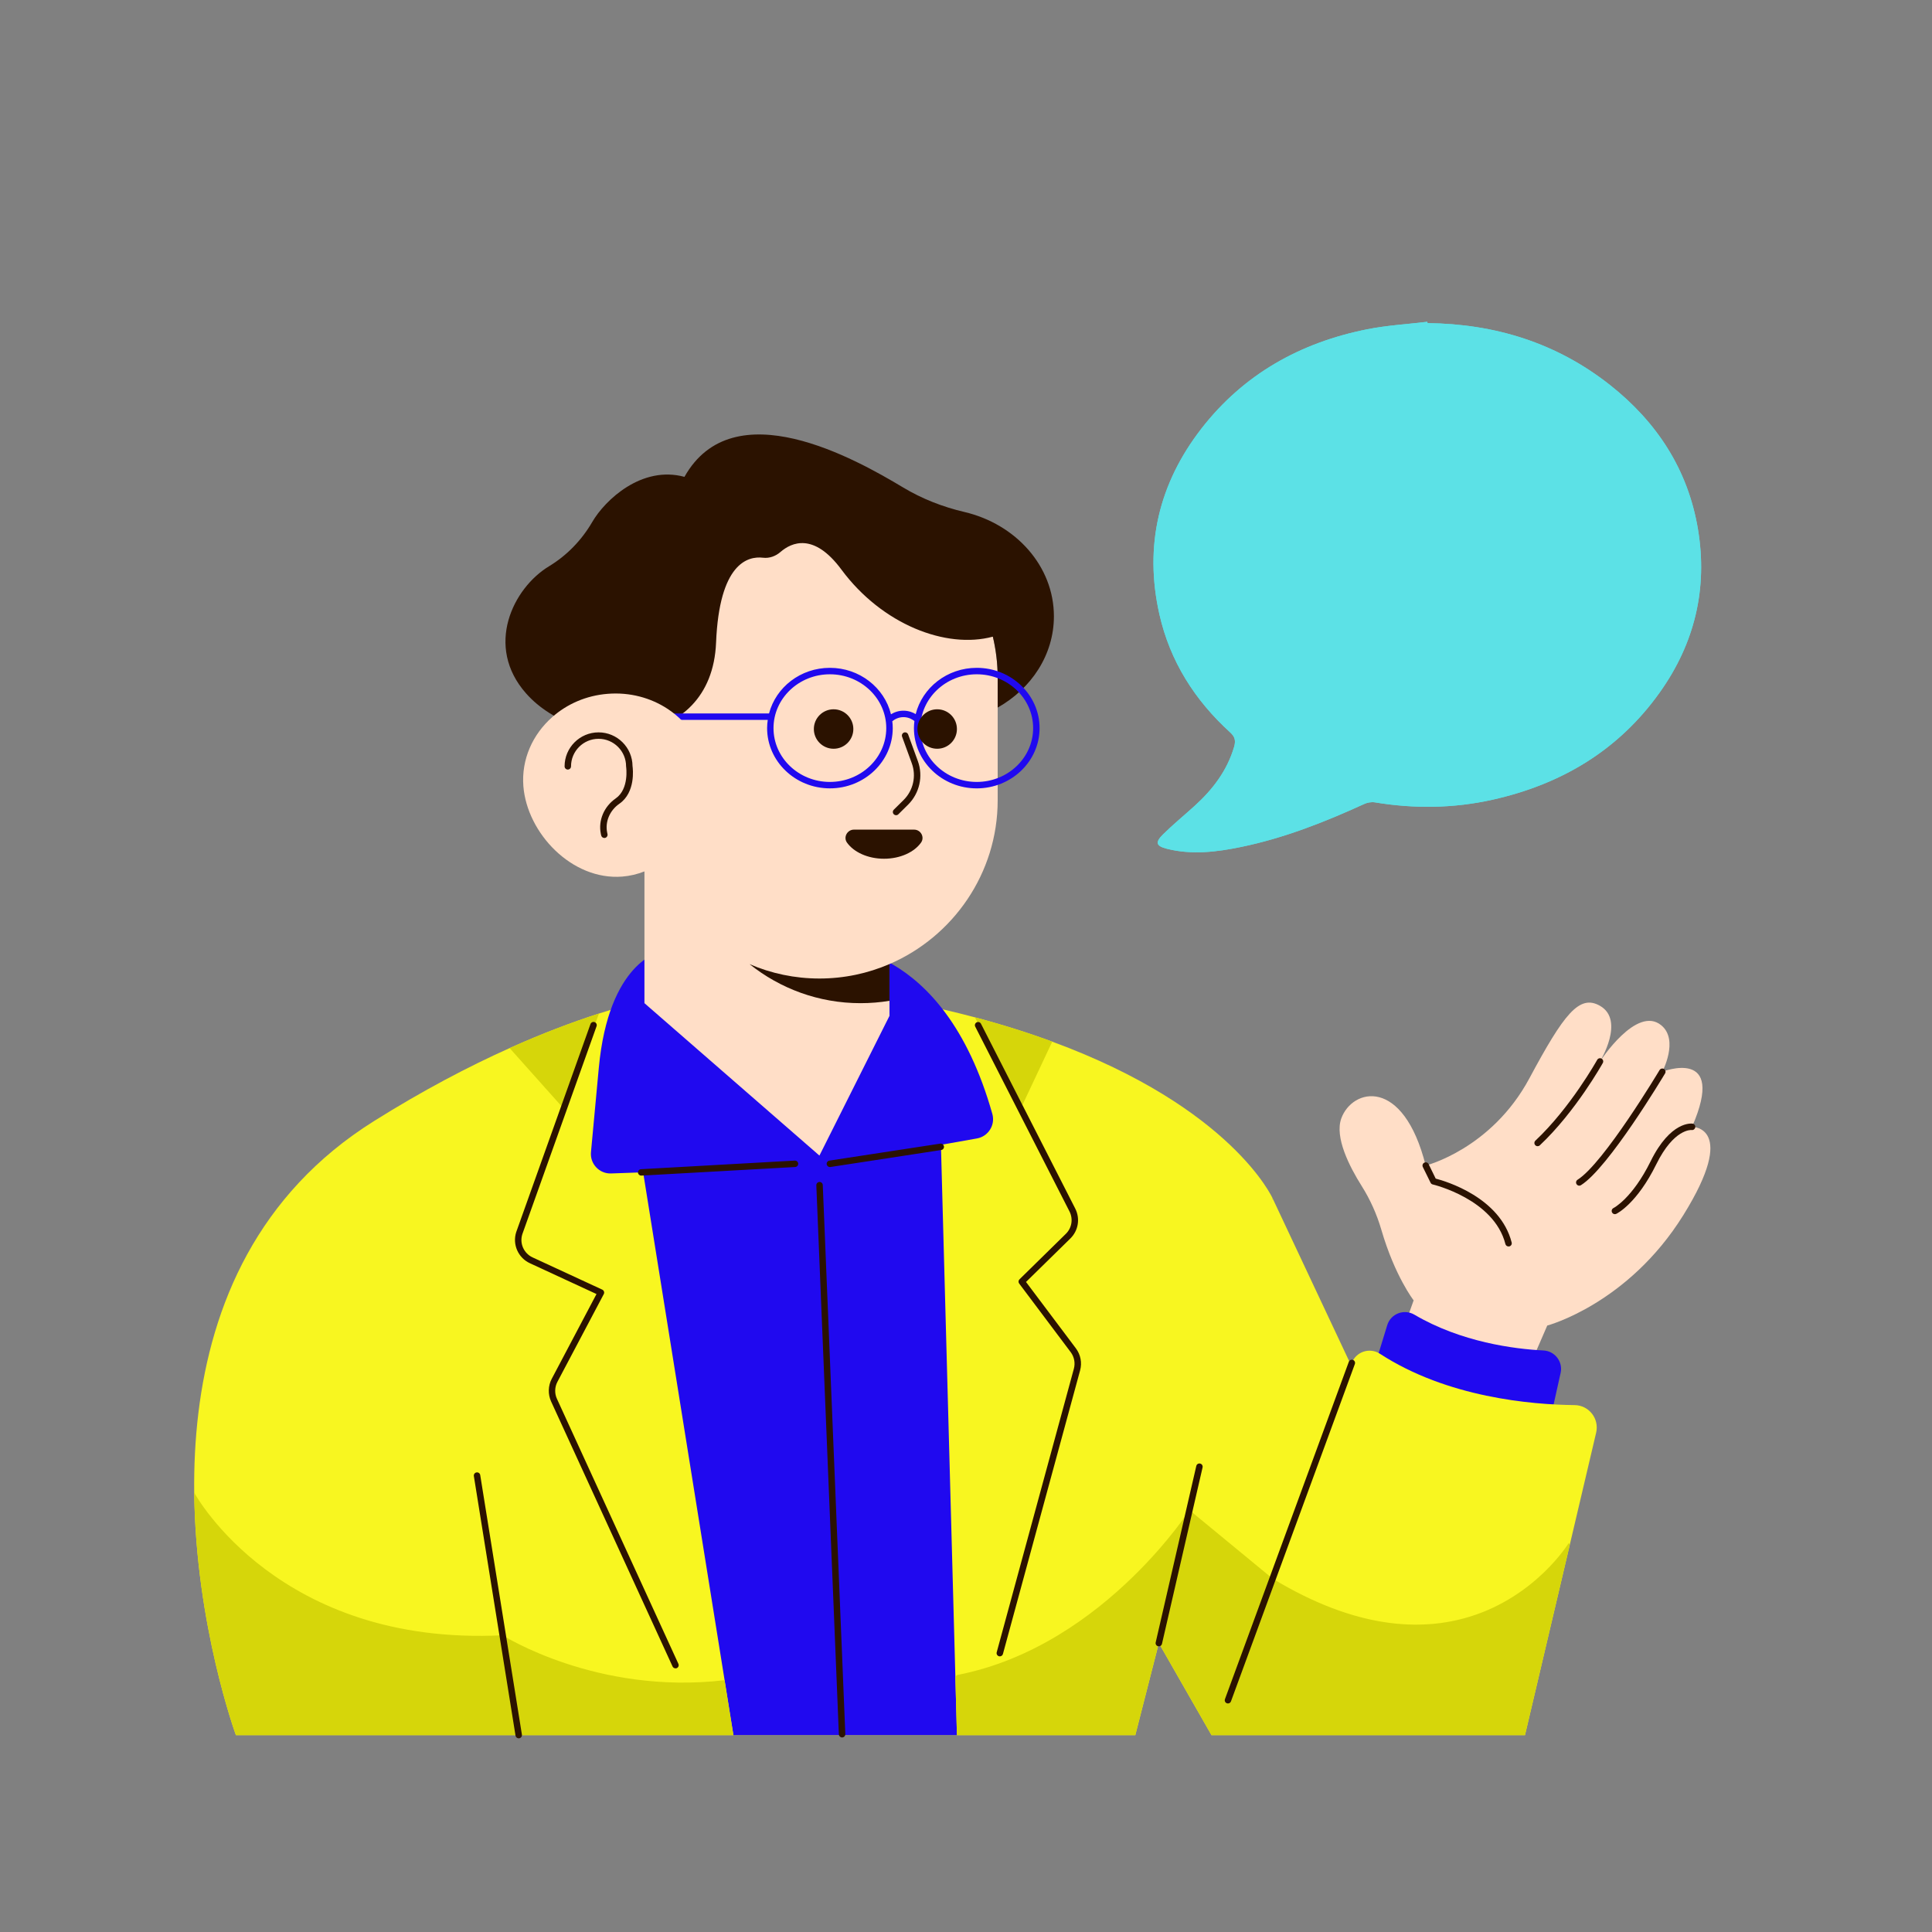 <svg xmlns="http://www.w3.org/2000/svg" xmlns:xlink="http://www.w3.org/1999/xlink" width="500" zoomAndPan="magnify" viewBox="0 0 375 375" height="500" preserveAspectRatio="xMidYMid meet" version="1.0"><rect x="0" y="0" width="375" height="375" fill="#808080" stroke="none"/><defs><clipPath id="id1"><path d="M 37.5 190 L 248 190 L 248 337 L 37.5 337 Z M 37.5 190 " clip-rule="nonzero"/></clipPath><clipPath id="id2"><path d="M 37.5 196 L 305 196 L 305 337 L 37.5 337 Z M 37.5 196 " clip-rule="nonzero"/></clipPath><clipPath id="id3"><path d="M 91 137 L 330 137 L 330 337.434 L 91 337.434 Z M 91 137 " clip-rule="nonzero"/></clipPath><clipPath id="id4"><path d="M 223 62.457 L 331 62.457 L 331 165.957 L 223 165.957 Z M 223 62.457 " clip-rule="nonzero"/></clipPath></defs><path fill="#ffdec7" d="M 272.262 258.352 L 274.387 252.398 C 274.387 252.398 270.75 247.734 268.113 238.68 C 267.238 235.688 265.957 232.824 264.293 230.188 C 261.926 226.434 259.02 220.742 260.344 217.086 C 262.469 211.238 272.363 208.895 276.727 226.234 C 276.727 226.234 289.469 223.055 296.852 209.305 C 303.531 196.859 306.531 192.93 310.555 195.227 C 315.48 198.047 310.555 206.027 310.555 206.027 C 310.555 206.027 317.664 195.027 322.469 199.02 C 325.918 201.883 322.645 208.023 322.645 208.023 C 322.645 208.023 335.25 203.082 328.426 218.715 C 328.426 218.715 337.469 218.598 326.727 235.867 C 315.98 253.141 300.32 257.289 300.32 257.289 L 295.992 267.285 Z M 272.262 258.352 " fill-opacity="1" fill-rule="nonzero"/><g clip-path="url(#id1)"><path fill="#f8f620" d="M 247.012 232.594 L 231.414 293.562 L 229.75 300.074 L 224.949 318.84 L 224.93 318.926 L 224.93 318.93 L 220.363 336.785 L 45.789 336.785 C 45.789 336.785 37.98 315.457 37.699 289.727 C 37.695 289.719 37.695 289.719 37.695 289.719 C 37.477 269.648 41.832 246.898 58.051 229.52 C 62.113 225.164 66.926 221.152 72.594 217.598 C 82.051 211.676 90.863 207.043 98.918 203.434 C 105.168 200.625 110.969 198.434 116.262 196.727 C 117.023 196.477 117.781 196.242 118.523 196.016 C 118.926 195.898 119.324 195.777 119.719 195.66 C 124.824 194.141 129.414 193.086 133.426 192.359 C 145.781 190.098 152.707 190.918 152.707 190.918 C 155.633 191.23 158.477 191.578 161.227 191.961 C 168.738 192.984 175.613 194.234 181.906 195.66 L 181.906 195.664 L 182.977 195.91 C 185.133 196.41 187.219 196.926 189.238 197.465 C 194.719 198.922 199.707 200.508 204.238 202.184 C 239.148 215.016 247.012 232.594 247.012 232.594 Z M 247.012 232.594 " fill-opacity="1" fill-rule="nonzero"/></g><path fill="#2009ef" d="M 302.914 266.488 L 301.477 272.949 C 301.117 274.547 299.727 275.703 298.086 275.766 C 284.613 276.285 273.52 270.293 268.918 267.355 C 267.555 266.48 266.93 264.812 267.406 263.27 L 269.262 257.215 C 269.945 254.988 272.523 253.996 274.531 255.176 C 283.625 260.527 293.906 261.832 299.57 262.125 C 301.801 262.23 303.398 264.312 302.914 266.488 Z M 161.082 183.668 L 161.227 191.961 C 158.477 191.578 155.633 191.23 152.711 190.918 C 152.711 190.918 145.789 190.098 133.43 192.359 L 128.137 184.73 C 128.137 184.73 118.145 186.641 116.227 207.281 L 114.707 223.629 C 114.492 225.902 116.332 227.848 118.613 227.766 L 124.832 227.547 L 140.645 326.125 L 141.27 330.023 L 142.355 336.785 L 185.742 336.785 L 185.555 329.918 L 185.438 325.52 L 182.633 222.211 L 189.617 220.973 C 191.824 220.586 193.219 218.367 192.613 216.211 C 183 182.188 161.082 183.668 161.082 183.668 Z M 161.082 183.668 " fill-opacity="1" fill-rule="nonzero"/><path fill="#f8f620" d="M 309.812 278.078 L 304.688 299.867 L 302.383 309.672 L 299.195 323.211 L 296 336.785 L 235.148 336.785 L 224.93 318.93 L 224.93 318.926 L 220.613 311.383 L 218.98 308.535 L 219.887 306.07 L 247.012 232.594 L 262.23 264.957 L 262.387 264.539 C 263.219 262.34 265.875 261.48 267.852 262.77 C 280.914 271.266 297.273 272.641 305.637 272.73 C 308.418 272.762 310.449 275.371 309.812 278.078 Z M 309.812 278.078 " fill-opacity="1" fill-rule="nonzero"/><g clip-path="url(#id2)"><path fill="#d6d60a" d="M 304.688 299.867 L 302.383 309.672 L 299.195 323.211 L 296 336.785 L 235.148 336.785 L 224.93 318.93 L 220.363 336.785 L 185.738 336.785 L 185.551 329.918 L 185.43 325.52 L 185.738 325.129 C 200.426 322.293 212.094 313.664 219.887 306.07 C 226.988 299.16 230.867 293.113 230.867 293.113 L 231.414 293.562 L 246.699 306.152 L 247.012 306.41 C 263.238 316.227 275.918 316.656 285.199 313.82 C 298.195 309.852 304.508 299.473 304.508 299.473 C 304.57 299.605 304.633 299.734 304.688 299.867 Z M 141.262 330.023 L 140.637 326.125 C 115.805 329.043 97.57 317.406 97.57 317.406 C 54.18 319.555 38 290.281 37.699 289.727 C 37.98 315.457 45.789 336.785 45.789 336.785 L 142.352 336.785 Z M 98.918 203.434 L 109.418 215.191 L 116.262 196.727 C 110.969 198.434 105.168 200.625 98.918 203.434 Z M 189.238 197.465 L 198.117 215.191 L 204.238 202.184 C 199.707 200.508 194.719 198.922 189.238 197.465 Z M 189.238 197.465 " fill-opacity="1" fill-rule="nonzero"/></g><path fill="#ffdec7" d="M 193.648 131.535 L 193.648 155.336 C 193.648 169.539 184.969 181.82 172.648 187.125 C 168.469 188.93 163.867 189.93 159.051 189.93 C 154.242 189.93 149.664 188.938 145.492 187.141 C 135.102 182.688 127.293 173.277 125.086 161.922 C 124.668 159.793 124.449 157.586 124.449 155.336 L 124.449 131.535 C 124.449 112.508 140.02 96.945 159.051 96.945 C 164.082 96.945 168.867 98.031 173.195 99.992 C 175.852 101.188 178.332 102.711 180.586 104.516 C 181.602 105.324 182.57 106.184 183.488 107.105 C 189.758 113.371 193.648 122.02 193.648 131.535 Z M 193.648 131.535 " fill-opacity="1" fill-rule="nonzero"/><path fill="#2b1200" d="M 204.562 119.621 C 204.562 127.086 200.207 133.641 193.648 137.34 L 193.648 131.535 C 193.648 128.801 193.32 126.137 192.711 123.574 C 183.668 126.02 171.219 121.23 163.312 110.547 C 157.969 103.324 153.633 105.273 151.477 107.148 C 150.543 107.961 149.324 108.402 148.102 108.254 C 145.125 107.898 139.617 109.359 138.988 124.742 C 138.113 145.965 112.418 146.227 102.125 134.605 C 94.023 125.461 99.562 114.145 106.57 109.91 C 110.051 107.805 112.918 104.824 114.961 101.305 C 117.43 97.062 124.57 90.301 132.852 92.559 C 142.32 75.703 166.055 89.07 175.273 94.605 C 178.969 96.824 182.992 98.395 187.188 99.375 C 197.188 101.73 204.562 109.902 204.562 119.621 Z M 204.562 119.621 " fill-opacity="1" fill-rule="nonzero"/><path fill="#2009ef" d="M 189.586 129.625 C 183.836 129.625 179.02 133.469 177.738 138.609 C 177.195 138.285 176.438 137.973 175.488 137.945 C 174.395 137.914 173.531 138.277 172.938 138.641 C 171.668 133.48 166.836 129.625 161.082 129.625 C 155.383 129.625 150.602 133.398 149.27 138.477 L 108.867 138.477 C 108.523 138.477 108.242 138.758 108.242 139.102 C 108.242 139.445 108.523 139.727 108.867 139.727 L 149.02 139.727 C 148.945 140.254 148.895 140.785 148.895 141.32 C 148.895 147.77 154.363 153.02 161.086 153.02 C 167.812 153.02 173.281 147.77 173.281 141.32 C 173.281 140.871 173.25 140.43 173.195 139.992 C 173.531 139.711 174.332 139.164 175.457 139.195 C 176.418 139.223 177.117 139.66 177.488 139.953 C 177.43 140.402 177.395 140.859 177.395 141.328 C 177.395 147.777 182.863 153.023 189.586 153.023 C 196.312 153.023 201.781 147.777 201.781 141.328 C 201.781 134.879 196.312 129.625 189.586 129.625 Z M 161.082 151.773 C 155.043 151.773 150.137 147.09 150.137 141.328 C 150.137 135.566 155.051 130.879 161.082 130.879 C 167.113 130.879 172.023 135.566 172.023 141.328 C 172.023 147.09 167.117 151.773 161.082 151.773 Z M 189.586 151.773 C 183.551 151.773 178.645 147.09 178.645 141.328 C 178.645 135.566 183.555 130.879 189.586 130.879 C 195.625 130.879 200.531 135.566 200.531 141.328 C 200.531 147.09 195.617 151.773 189.586 151.773 Z M 189.586 151.773 " fill-opacity="1" fill-rule="nonzero"/><path fill="#ffdec7" d="M 172.648 162.023 L 172.648 197.176 L 159.051 224.297 L 125.086 194.715 L 125.086 169.141 C 123.727 169.676 122.281 170.027 120.773 170.145 C 111.008 170.914 102.305 161.73 101.586 152.594 C 101.18 147.383 103.395 142.535 107.188 139.191 C 110.039 136.66 113.781 134.992 117.977 134.668 C 122.281 134.328 126.336 135.453 129.594 137.598 C 133.727 140.32 136.57 144.695 136.969 149.809 C 137.293 153.926 136.012 158.301 133.625 161.941 Z M 172.648 162.023 " fill-opacity="1" fill-rule="nonzero"/><g clip-path="url(#id3)"><path fill="#2b1200" d="M 172.648 187.125 L 172.648 194.254 C 170.82 194.559 168.938 194.715 167.023 194.715 C 158.906 194.715 151.414 191.879 145.492 187.141 C 149.664 188.938 154.242 189.93 159.051 189.93 C 163.867 189.93 168.469 188.93 172.648 187.125 Z M 161.801 137.672 C 159.688 137.672 157.969 139.383 157.969 141.504 C 157.969 143.613 159.68 145.332 161.801 145.332 C 163.918 145.332 165.633 143.621 165.633 141.504 C 165.633 139.383 163.914 137.672 161.801 137.672 Z M 181.906 137.672 C 179.793 137.672 178.074 139.383 178.074 141.504 C 178.074 143.613 179.789 145.332 181.906 145.332 C 184.023 145.332 185.738 143.621 185.738 141.504 C 185.738 139.383 184.023 137.672 181.906 137.672 Z M 165.75 161.031 C 164.457 161.031 163.648 162.492 164.398 163.547 C 165.719 165.402 168.445 166.68 171.586 166.68 C 174.738 166.68 177.461 165.402 178.773 163.547 C 179.523 162.492 178.719 161.031 177.426 161.031 Z M 117.301 162.648 C 117.008 162.648 116.75 162.441 116.688 162.148 L 116.617 161.816 C 116.102 159.242 117.23 156.555 119.508 154.973 C 122.156 153.133 121.539 148.883 121.531 148.84 C 121.523 148.809 121.523 148.777 121.523 148.746 C 121.523 145.797 119.125 143.402 116.18 143.402 C 113.23 143.402 110.836 145.801 110.836 148.746 C 110.836 149.09 110.555 149.371 110.211 149.371 C 109.867 149.371 109.586 149.09 109.586 148.746 C 109.586 145.109 112.543 142.152 116.18 142.152 C 119.801 142.152 122.75 145.082 122.773 148.699 C 122.855 149.262 123.383 153.812 120.219 156.004 C 118.355 157.301 117.426 159.484 117.844 161.574 L 117.914 161.902 C 117.98 162.242 117.762 162.574 117.426 162.641 C 117.383 162.648 117.336 162.648 117.301 162.648 Z M 174.367 158.055 L 176.262 156.18 C 178.48 153.98 179.227 150.668 178.156 147.734 L 176.27 142.559 C 176.148 142.234 175.793 142.07 175.469 142.184 C 175.145 142.301 174.977 142.66 175.094 142.984 L 176.98 148.156 C 177.887 150.633 177.258 153.43 175.383 155.285 L 173.488 157.16 C 173.242 157.406 173.238 157.801 173.48 158.043 C 173.605 158.168 173.762 158.23 173.926 158.23 C 174.086 158.238 174.242 158.176 174.367 158.055 Z M 292.961 241.926 C 293.301 241.836 293.5 241.5 293.414 241.168 C 291.18 232.402 280.613 229.27 278.668 228.766 L 277.293 225.957 C 277.145 225.645 276.77 225.52 276.457 225.672 C 276.145 225.82 276.02 226.195 276.168 226.508 L 277.676 229.57 C 277.758 229.738 277.914 229.863 278.094 229.902 C 278.211 229.926 289.988 232.746 292.199 241.469 C 292.27 241.75 292.523 241.938 292.805 241.938 C 292.863 241.941 292.914 241.938 292.961 241.926 Z M 298.875 222.309 C 305.832 215.773 311.055 206.418 311.105 206.324 C 311.273 206.027 311.164 205.645 310.863 205.477 C 310.562 205.309 310.18 205.418 310.012 205.719 C 309.961 205.812 304.832 215 298.02 221.398 C 297.77 221.633 297.758 222.027 297.992 222.277 C 298.117 222.41 298.281 222.477 298.449 222.477 C 298.602 222.477 298.758 222.422 298.875 222.309 Z M 306.867 230.039 C 312.199 226.703 322.742 209.094 323.195 208.344 C 323.367 208.051 323.273 207.664 322.977 207.488 C 322.676 207.312 322.293 207.406 322.117 207.707 C 322.012 207.887 311.289 225.801 306.207 228.984 C 305.914 229.164 305.824 229.551 306.008 229.844 C 306.125 230.031 306.332 230.141 306.539 230.141 C 306.648 230.133 306.762 230.109 306.867 230.039 Z M 313.719 235.605 C 313.883 235.531 317.727 233.621 321.5 225.957 C 324.906 219.055 328.273 219.324 328.344 219.336 C 328.688 219.387 328.992 219.148 329.051 218.809 C 329.102 218.465 328.867 218.148 328.531 218.098 C 328.355 218.074 324.262 217.535 320.383 225.41 C 316.82 232.625 313.211 234.465 313.18 234.48 C 312.867 234.633 312.738 235.008 312.887 235.312 C 312.992 235.539 313.219 235.668 313.449 235.668 C 313.539 235.664 313.633 235.645 313.719 235.605 Z M 238.93 330.234 L 262.977 264.758 C 263.094 264.43 262.926 264.074 262.605 263.957 C 262.281 263.836 261.926 264.008 261.805 264.324 L 237.762 329.805 C 237.645 330.129 237.812 330.484 238.133 330.605 C 238.199 330.629 238.273 330.641 238.344 330.641 C 238.602 330.641 238.836 330.484 238.93 330.234 Z M 225.539 319.07 L 233.418 284.828 C 233.492 284.488 233.289 284.152 232.949 284.078 C 232.613 284 232.273 284.207 232.199 284.547 L 224.32 318.789 C 224.242 319.125 224.449 319.461 224.789 319.539 C 224.836 319.551 224.883 319.555 224.93 319.555 C 225.219 319.555 225.477 319.355 225.539 319.07 Z M 100.781 337.402 C 101.117 337.348 101.355 337.027 101.301 336.684 L 93.211 286.312 C 93.156 285.969 92.836 285.738 92.492 285.797 C 92.148 285.852 91.918 286.172 91.977 286.516 L 100.062 336.883 C 100.113 337.191 100.375 337.41 100.68 337.41 C 100.711 337.41 100.75 337.41 100.781 337.402 Z M 131.367 323.781 C 131.68 323.637 131.82 323.27 131.676 322.949 L 108.102 271.512 C 107.617 270.469 107.656 269.23 108.195 268.211 L 117.195 251.18 C 117.273 251.027 117.289 250.848 117.23 250.684 C 117.176 250.523 117.055 250.391 116.898 250.316 L 103.375 244.062 C 101.668 243.273 100.812 241.332 101.383 239.555 L 115.793 199.191 C 115.914 198.863 115.738 198.508 115.414 198.391 C 115.086 198.277 114.73 198.445 114.613 198.77 L 100.195 239.156 C 99.43 241.543 100.57 244.141 102.852 245.191 L 115.781 251.172 L 107.094 267.625 C 106.375 268.98 106.332 270.629 106.969 272.023 L 130.543 323.461 C 130.648 323.691 130.875 323.824 131.113 323.824 C 131.195 323.836 131.289 323.816 131.367 323.781 Z M 194.668 321.039 L 209.645 266 C 210.051 264.508 209.75 262.938 208.82 261.699 L 199.148 248.828 L 207.75 240.395 C 209.312 238.863 209.695 236.523 208.699 234.574 L 190.406 198.707 C 190.25 198.402 189.875 198.277 189.57 198.434 C 189.262 198.59 189.137 198.965 189.293 199.27 L 207.586 235.137 C 208.332 236.602 208.043 238.352 206.875 239.492 L 197.883 248.316 C 197.656 248.535 197.633 248.887 197.82 249.133 L 207.82 262.449 C 208.512 263.375 208.738 264.551 208.438 265.668 L 193.461 320.707 C 193.367 321.039 193.57 321.383 193.898 321.477 C 193.957 321.488 194.012 321.5 194.062 321.5 C 194.344 321.5 194.594 321.312 194.668 321.039 Z M 124.488 228.184 L 154.336 226.516 C 154.68 226.496 154.945 226.203 154.926 225.859 C 154.906 225.516 154.613 225.254 154.27 225.27 L 124.418 226.941 C 124.074 226.957 123.812 227.254 123.832 227.598 C 123.852 227.926 124.125 228.184 124.457 228.184 C 124.461 228.184 124.477 228.184 124.488 228.184 Z M 161.176 226.516 L 182.695 223.215 C 183.039 223.164 183.27 222.848 183.219 222.504 C 183.168 222.16 182.844 221.93 182.508 221.977 L 160.988 225.277 C 160.645 225.328 160.414 225.645 160.461 225.988 C 160.512 226.301 160.773 226.52 161.082 226.52 C 161.113 226.52 161.145 226.516 161.176 226.516 Z M 163.477 337.238 C 163.82 337.227 164.086 336.934 164.074 336.59 L 159.699 230.02 C 159.688 229.676 159.395 229.402 159.051 229.422 C 158.707 229.434 158.438 229.727 158.449 230.07 L 162.824 336.641 C 162.836 336.977 163.113 337.238 163.449 337.238 C 163.457 337.238 163.469 337.238 163.477 337.238 Z M 163.477 337.238 " fill-opacity="1" fill-rule="nonzero"/></g><g clip-path="url(#id4)"><path fill="#5ce1e6" d="M 277.086 62.719 C 277.074 62.637 277.059 62.547 277.043 62.457 C 273.152 62.93 269.207 63.145 265.375 63.91 C 252.402 66.492 241.418 72.617 233.227 83.152 C 224.914 93.855 222.043 105.945 225.039 119.234 C 227.094 128.344 231.906 135.91 238.781 142.156 C 239.746 143.039 239.875 143.824 239.531 144.992 C 238.176 149.59 235.398 153.219 231.918 156.387 C 229.867 158.25 227.711 160.012 225.742 161.953 C 224.145 163.527 224.406 164.223 226.531 164.754 C 231.359 165.957 236.16 165.375 240.922 164.387 C 249.238 162.668 257.086 159.57 264.781 156.055 C 265.406 155.766 266.211 155.625 266.883 155.734 C 274.516 157 282.129 156.91 289.68 155.23 C 303.051 152.242 314.18 145.637 322.195 134.344 C 328.945 124.844 331.492 114.223 329.574 102.703 C 327.637 91.129 321.594 81.914 312.473 74.711 C 302.117 66.543 290.184 62.863 277.086 62.719 Z M 277.086 62.719 " fill-opacity="1" fill-rule="nonzero"/><path fill="#5ce1e6" d="M 329.566 102.707 C 331.492 114.223 328.941 124.852 322.188 134.348 C 314.172 145.637 303.047 152.246 289.68 155.227 C 282.133 156.91 274.516 157.004 266.883 155.746 C 266.211 155.625 265.406 155.77 264.781 156.059 C 257.09 159.582 249.242 162.672 240.914 164.391 C 236.156 165.375 231.359 165.965 226.531 164.762 C 224.402 164.219 224.152 163.535 225.738 161.961 C 227.707 160.012 229.859 158.258 231.914 156.395 C 235.398 153.223 238.176 149.59 239.531 145 C 239.871 143.824 239.75 143.039 238.777 142.164 C 231.902 135.914 227.094 128.352 225.039 119.238 C 222.047 105.945 224.918 93.852 233.223 83.152 C 241.418 72.621 252.402 66.492 265.371 63.918 C 269.203 63.148 273.145 62.934 277.039 62.465 C 277.066 62.551 277.074 62.633 277.086 62.719 C 290.188 62.863 302.121 66.551 312.48 74.715 C 321.59 81.914 327.633 91.133 329.566 102.707 Z M 329.566 102.707 " fill-opacity="1" fill-rule="nonzero"/></g></svg>